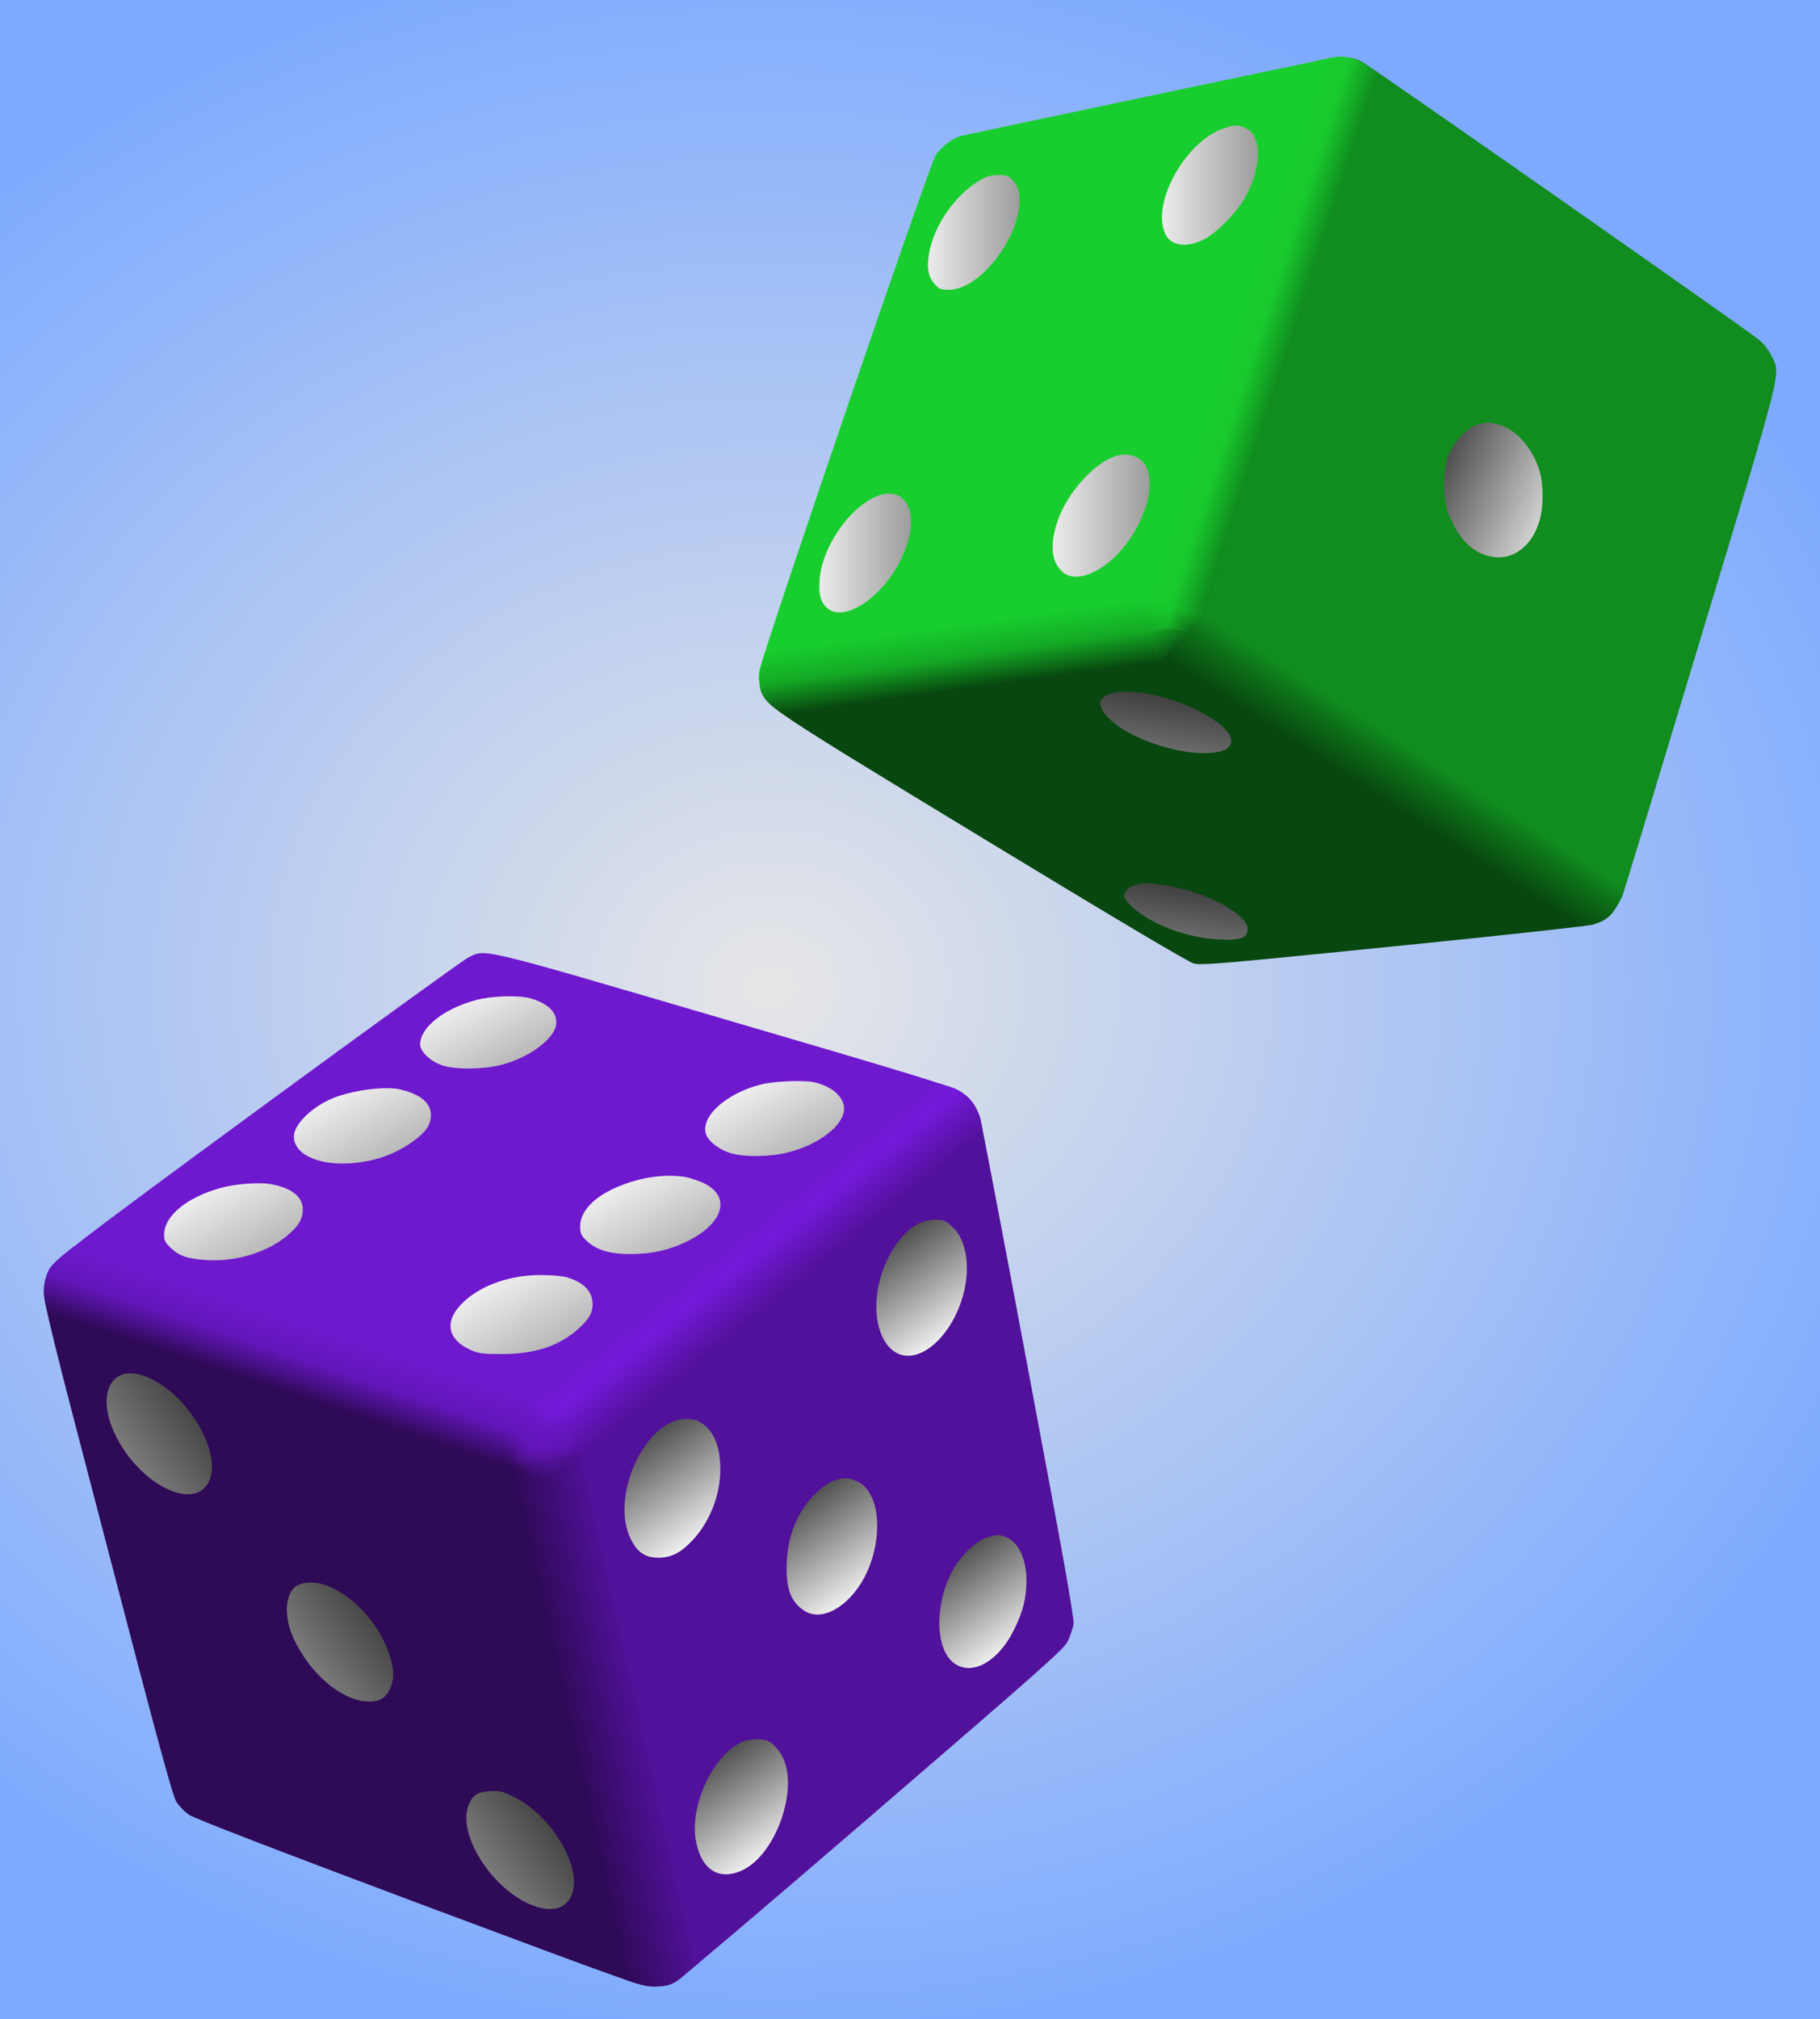 <?xml version="1.0" encoding="UTF-8" standalone="no"?>
<!-- Created with Inkscape (http://www.inkscape.org/) -->
<svg
   xmlns:dc="http://purl.org/dc/elements/1.1/"
   xmlns:cc="http://creativecommons.org/ns#"
   xmlns:rdf="http://www.w3.org/1999/02/22-rdf-syntax-ns#"
   xmlns:svg="http://www.w3.org/2000/svg"
   xmlns="http://www.w3.org/2000/svg"
   xmlns:xlink="http://www.w3.org/1999/xlink"
   xmlns:sodipodi="http://sodipodi.sourceforge.net/DTD/sodipodi-0.dtd"
   xmlns:inkscape="http://www.inkscape.org/namespaces/inkscape"
   version="1.0"
   width="735"
   height="815"
   id="svg5194"
   sodipodi:version="0.32"
   inkscape:version="0.46"
   sodipodi:docname="dice.svg"
   inkscape:output_extension="org.inkscape.output.svg.inkscape">
  <rect width="100%" height="100%" fill="#333333" stroke="none"/>
  <sodipodi:namedview
     inkscape:window-height="852"
     inkscape:window-width="1440"
     inkscape:pageshadow="2"
     inkscape:pageopacity="0.0"
     guidetolerance="10.0"
     gridtolerance="10.0"
     objecttolerance="10.0"
     borderopacity="1.0"
     bordercolor="#666666"
     pagecolor="#ffffff"
     id="base"
     showgrid="false"
     inkscape:zoom="0.61104294"
     inkscape:cx="313.18221"
     inkscape:cy="362.80376"
     inkscape:window-x="0"
     inkscape:window-y="0"
     inkscape:current-layer="svg5194" />
  <defs
     id="defs5196">
    <linearGradient
       id="linearGradient3625">
      <stop
         style="stop-color:#e6e6e6;stop-opacity:1;"
         offset="0"
         id="stop3627" />
      <stop
         style="stop-color:#7daaff;stop-opacity:1;"
         offset="1"
         id="stop3629" />
    </linearGradient>
    <inkscape:perspective
       sodipodi:type="inkscape:persp3d"
       inkscape:vp_x="0 : 407.5 : 1"
       inkscape:vp_y="0 : 1000 : 0"
       inkscape:vp_z="735 : 407.5 : 1"
       inkscape:persp3d-origin="367.5 : 271.66667 : 1"
       id="perspective2851" />
    <linearGradient
       x1="2987.765"
       y1="4557.526"
       x2="3223.877"
       y2="4802.302"
       id="gradb21"
       gradientUnits="userSpaceOnUse"
       gradientTransform="scale(1.222,0.818)">
      <stop
         id="stop4464"
         style="stop-color:#08470f;stop-opacity:1"
         offset="0" />
      <stop
         id="stop4466"
         style="stop-color:#0d7018;stop-opacity:1"
         offset="0.65" />
      <stop
         id="stop4468"
         style="stop-color:#108c1f;stop-opacity:1"
         offset="1" />
    </linearGradient>
    <linearGradient
       x1="2987.765"
       y1="4557.526"
       x2="3223.877"
       y2="4802.302"
       id="linearGradient4925"
       xlink:href="#gradb21"
       gradientUnits="userSpaceOnUse"
       gradientTransform="matrix(8.7774845e-2,0,0,-5.8737552e-2,279.882,642.625)" />
    <linearGradient
       x1="4459.953"
       y1="4260.818"
       x2="4840.277"
       y2="3973.006"
       id="gradb41"
       gradientUnits="userSpaceOnUse"
       gradientTransform="scale(0.657,1.523)">
      <stop
         id="stop4478"
         style="stop-color:#18ce2e;stop-opacity:1"
         offset="0" />
      <stop
         id="stop4480"
         style="stop-color:#19ca2d;stop-opacity:1"
         offset="0.5" />
      <stop
         id="stop4482"
         style="stop-color:#108c1f;stop-opacity:1"
         offset="1" />
    </linearGradient>
    <linearGradient
       x1="4459.953"
       y1="4260.818"
       x2="4840.277"
       y2="3973.006"
       id="linearGradient4922"
       xlink:href="#gradb41"
       gradientUnits="userSpaceOnUse"
       gradientTransform="matrix(4.7151439e-2,0,0,-0.109,279.882,642.625)" />
    <linearGradient
       x1="947.236"
       y1="8029.842"
       x2="681.114"
       y2="8586.28"
       id="gradb24"
       gradientUnits="userSpaceOnUse"
       gradientTransform="scale(1.855,0.539)">
      <stop
         id="stop4471"
         style="stop-color:#08470f;stop-opacity:1"
         offset="0" />
      <stop
         id="stop4473"
         style="stop-color:#14a925;stop-opacity:1"
         offset="0.5" />
      <stop
         id="stop4475"
         style="stop-color:#17ce2e;stop-opacity:1"
         offset="1" />
    </linearGradient>
    <linearGradient
       x1="947.236"
       y1="8029.842"
       x2="681.114"
       y2="8586.28"
       id="linearGradient4919"
       xlink:href="#gradb24"
       gradientUnits="userSpaceOnUse"
       gradientTransform="matrix(0.133,0,0,-3.8701806e-2,279.882,642.625)" />
    <linearGradient
       x1="2138.403"
       y1="5743.884"
       x2="2015.475"
       y2="5888.83"
       id="cgradxx"
       gradientUnits="userSpaceOnUse"
       gradientTransform="scale(1.248,0.801)">
      <stop
         id="stop4515"
         style="stop-color:#0d7018;stop-opacity:1"
         offset="0" />
      <stop
         id="stop4517"
         style="stop-color:#19ca2d;stop-opacity:1"
         offset="1" />
    </linearGradient>
    <linearGradient
       x1="2138.403"
       y1="5743.884"
       x2="2015.475"
       y2="5888.83"
       id="linearGradient4916"
       xlink:href="#cgradxx"
       gradientUnits="userSpaceOnUse"
       gradientTransform="matrix(8.9619394e-2,0,0,-5.7528611e-2,279.882,642.625)" />
    <linearGradient
       x1="2441.1"
       y1="4604"
       x2="2467.28"
       y2="4777.91"
       id="cgrad44"
       gradientUnits="userSpaceOnUse">
      <stop
         id="stop4485"
         style="stop-color:#14a925;stop-opacity:1"
         offset="0" />
      <stop
         id="stop4487"
         style="stop-color:#18ce2e;stop-opacity:1"
         offset="1" />
    </linearGradient>
    <linearGradient
       x1="2441.1"
       y1="4604"
       x2="2467.28"
       y2="4777.91"
       id="linearGradient4913"
       xlink:href="#cgrad44"
       gradientUnits="userSpaceOnUse"
       gradientTransform="matrix(7.1803059e-2,0,0,-7.1803059e-2,279.882,642.625)" />
    <linearGradient
       x1="2348.802"
       y1="5227.304"
       x2="2254.942"
       y2="5385.384"
       id="cgrad11"
       gradientUnits="userSpaceOnUse"
       gradientTransform="scale(1.136,0.881)">
      <stop
         id="stop4490"
         style="stop-color:#0d7018;stop-opacity:1"
         offset="0" />
      <stop
         id="stop4492"
         style="stop-color:#19ca2d;stop-opacity:1"
         offset="1" />
    </linearGradient>
    <linearGradient
       x1="2348.802"
       y1="5227.304"
       x2="2254.942"
       y2="5385.384"
       id="linearGradient4910"
       xlink:href="#cgrad11"
       gradientUnits="userSpaceOnUse"
       gradientTransform="matrix(8.1541701e-2,0,0,-6.3227519e-2,279.882,642.625)" />
    <linearGradient
       x1="2260.958"
       y1="4880.701"
       x2="2149.999"
       y2="5045.084"
       id="cgrad22"
       gradientUnits="userSpaceOnUse"
       gradientTransform="scale(1.105,0.905)">
      <stop
         id="stop4495"
         style="stop-color:#08470f;stop-opacity:1"
         offset="0" />
      <stop
         id="stop4497"
         style="stop-color:#14a925;stop-opacity:1"
         offset="1" />
    </linearGradient>
    <linearGradient
       x1="2260.958"
       y1="4880.701"
       x2="2149.999"
       y2="5045.084"
       id="linearGradient4907"
       xlink:href="#cgrad22"
       gradientUnits="userSpaceOnUse"
       gradientTransform="matrix(7.9323051e-2,0,0,-6.4995978e-2,279.882,642.625)" />
    <linearGradient
       x1="2559.254"
       y1="4391.266"
       x2="2608.698"
       y2="4554.708"
       id="cgrad4c"
       gradientUnits="userSpaceOnUse"
       gradientTransform="scale(0.954,1.048)">
      <stop
         id="stop4500"
         style="stop-color:#14a925;stop-opacity:1"
         offset="0" />
      <stop
         id="stop4502"
         style="stop-color:#19ca2d;stop-opacity:1"
         offset="1" />
    </linearGradient>
    <linearGradient
       x1="2559.254"
       y1="4391.266"
       x2="2608.698"
       y2="4554.708"
       id="linearGradient4904"
       xlink:href="#cgrad4c"
       gradientUnits="userSpaceOnUse"
       gradientTransform="matrix(6.8485298e-2,0,0,-7.5281551e-2,279.819,642.625)" />
    <linearGradient
       x1="2908.64"
       y1="4222.182"
       x2="2777.631"
       y2="4319.274"
       id="cgrad1c"
       gradientUnits="userSpaceOnUse"
       gradientTransform="scale(0.917,1.09)">
      <stop
         id="stop4505"
         style="stop-color:#0d7018;stop-opacity:1"
         offset="0" />
      <stop
         id="stop4507"
         style="stop-color:#19ca2d;stop-opacity:1"
         offset="1" />
    </linearGradient>
    <linearGradient
       x1="2908.64"
       y1="4222.182"
       x2="2777.631"
       y2="4319.274"
       id="linearGradient4901"
       xlink:href="#cgrad1c"
       gradientUnits="userSpaceOnUse"
       gradientTransform="matrix(6.5862598e-2,0,0,-7.8279314e-2,279.882,642.625)" />
    <linearGradient
       x1="1047.628"
       y1="11722.49"
       x2="973.646"
       y2="11774.188"
       id="cgrad2c"
       gradientUnits="userSpaceOnUse"
       gradientTransform="scale(2.547,0.393)">
      <stop
         id="stop4510"
         style="stop-color:#0d7018;stop-opacity:1"
         offset="0" />
      <stop
         id="stop4512"
         style="stop-color:#15b528;stop-opacity:1"
         offset="1" />
    </linearGradient>
    <linearGradient
       x1="1047.628"
       y1="11722.49"
       x2="973.646"
       y2="11774.188"
       id="linearGradient4898"
       xlink:href="#cgrad2c"
       gradientUnits="userSpaceOnUse"
       gradientTransform="matrix(0.183,0,0,-2.8194476e-2,279.882,642.625)" />
    <linearGradient
       x1="4492.496"
       y1="5053.949"
       x2="5626.068"
       y2="4328.463"
       id="linearGradient4895"
       xlink:href="#BWgrad"
       gradientUnits="userSpaceOnUse"
       gradientTransform="matrix(6.1436363e-2,0,0,-8.3919021e-2,279.882,642.625)" />
    <linearGradient
       x1="2433.226"
       y1="4431.765"
       x2="526.008"
       y2="4431.765"
       id="linearGradient4807"
       xlink:href="#BWgrad"
       gradientUnits="userSpaceOnUse"
       gradientTransform="scale(0.878,1.138)" />
    <linearGradient
       x1="3970.997"
       y1="4685.213"
       x2="1981.5"
       y2="4685.213"
       id="linearGradient4805"
       xlink:href="#BWgrad"
       gradientUnits="userSpaceOnUse"
       gradientTransform="scale(0.892,1.122)" />
    <linearGradient
       x1="3074.131"
       y1="6121.806"
       x2="1200.04"
       y2="6121.806"
       id="linearGradient4803"
       xlink:href="#BWgrad"
       gradientUnits="userSpaceOnUse"
       gradientTransform="scale(0.894,1.119)" />
    <linearGradient
       x1="4611.461"
       y1="6381.656"
       x2="2656.458"
       y2="6381.656"
       id="linearGradient4801"
       xlink:href="#BWgrad"
       gradientUnits="userSpaceOnUse"
       gradientTransform="scale(0.897,1.115)" />
    <linearGradient
       x1="8418.413"
       y1="5771.567"
       x2="-27.168"
       y2="5771.567"
       id="gradb4"
       xlink:href="#BWgrad"
       gradientUnits="userSpaceOnUse"
       gradientTransform="scale(0.949,1.053)" />
    <linearGradient
       x1="2026.675"
       y1="5188.119"
       x2="1323.374"
       y2="3078.216"
       id="linearGradient4811"
       xlink:href="#BWgrad"
       gradientUnits="userSpaceOnUse"
       gradientTransform="scale(1.48,0.676)" />
    <linearGradient
       x1="1993.793"
       y1="6726.624"
       x2="1236.344"
       y2="4454.279"
       id="linearGradient4809"
       xlink:href="#BWgrad"
       gradientUnits="userSpaceOnUse"
       gradientTransform="scale(1.458,0.686)" />
    <linearGradient
       x1="3891.964"
       y1="4363.714"
       x2="2279.165"
       y2="-474.681"
       id="gradb2"
       xlink:href="#BWgrad"
       gradientUnits="userSpaceOnUse"
       gradientTransform="scale(0.771,1.297)" />
    <linearGradient
       x1="7514.217"
       y1="4531.889"
       x2="7800.431"
       y2="4825.317"
       id="gradb56"
       gradientUnits="userSpaceOnUse"
       gradientTransform="scale(1.104,0.906)">
      <stop
         id="stop4523"
         style="stop-color:#52119a;stop-opacity:1"
         offset="0" />
      <stop
         id="stop4525"
         style="stop-color:#7419db;stop-opacity:1"
         offset="0.7" />
      <stop
         id="stop4527"
         style="stop-color:#6e19ce;stop-opacity:1"
         offset="1" />
    </linearGradient>
    <linearGradient
       x1="7514.217"
       y1="4531.889"
       x2="7800.431"
       y2="4825.317"
       id="linearGradient4881"
       xlink:href="#gradb56"
       gradientUnits="userSpaceOnUse"
       gradientTransform="matrix(7.9255362e-2,0,0,-6.5051489e-2,-457.261,891.196)" />
    <linearGradient
       x1="15673.152"
       y1="887.283"
       x2="15151.236"
       y2="1213.031"
       id="gradb35"
       gradientUnits="userSpaceOnUse"
       gradientTransform="scale(0.6,1.666)">
      <stop
         id="stop4537"
         style="stop-color:#2e0a57;stop-opacity:1"
         offset="0" />
      <stop
         id="stop4539"
         style="stop-color:#52119a;stop-opacity:1"
         offset="1" />
    </linearGradient>
    <linearGradient
       x1="15673.152"
       y1="887.283"
       x2="15151.236"
       y2="1213.031"
       id="linearGradient4878"
       xlink:href="#gradb35"
       gradientUnits="userSpaceOnUse"
       gradientTransform="matrix(4.3088743e-2,0,0,-0.12,-457.261,891.196)" />
    <linearGradient
       x1="7624.342"
       y1="5419.643"
       x2="7317.439"
       y2="5838.147"
       id="gradb36"
       gradientUnits="userSpaceOnUse"
       gradientTransform="scale(1.481,0.675)">
      <stop
         id="stop4530"
         style="stop-color:#2e0a57;stop-opacity:1"
         offset="0" />
      <stop
         id="stop4532"
         style="stop-color:#6316ba;stop-opacity:1"
         offset="0.5" />
      <stop
         id="stop4534"
         style="stop-color:#6e19ce;stop-opacity:1"
         offset="1" />
    </linearGradient>
    <linearGradient
       x1="7624.342"
       y1="5419.643"
       x2="7317.439"
       y2="5838.147"
       id="linearGradient4875"
       xlink:href="#gradb36"
       gradientUnits="userSpaceOnUse"
       gradientTransform="matrix(0.106,0,0,-4.8485892e-2,-457.261,891.196)" />
    <linearGradient
       x1="6199.02"
       y1="4974.337"
       x2="6168.909"
       y2="5235.301"
       id="cgrad53"
       gradientUnits="userSpaceOnUse"
       gradientTransform="scale(1.578,0.634)">
      <stop
         id="stop4542"
         style="stop-color:#2e0a57;stop-opacity:1"
         offset="0" />
      <stop
         id="stop4544"
         style="stop-color:#6516bd;stop-opacity:1"
         offset="1" />
    </linearGradient>
    <linearGradient
       x1="6199.02"
       y1="4974.337"
       x2="6168.909"
       y2="5235.301"
       id="linearGradient4872"
       xlink:href="#cgrad53"
       gradientUnits="userSpaceOnUse"
       gradientTransform="matrix(0.113,0,0,-4.5498166e-2,-457.261,891.196)" />
    <linearGradient
       x1="9062.84"
       y1="3358.996"
       x2="9163.123"
       y2="3604.369"
       id="cgrad56"
       gradientUnits="userSpaceOnUse"
       gradientTransform="scale(1.036,0.965)">
      <stop
         id="stop4547"
         style="stop-color:#52119a;stop-opacity:1"
         offset="0" />
      <stop
         id="stop4549"
         style="stop-color:#7419db;stop-opacity:1"
         offset="1" />
    </linearGradient>
    <linearGradient
       x1="9062.84"
       y1="3358.996"
       x2="9163.123"
       y2="3604.369"
       id="linearGradient4869"
       xlink:href="#cgrad56"
       gradientUnits="userSpaceOnUse"
       gradientTransform="matrix(7.4371318e-2,0,0,-6.9323491e-2,-457.261,891.196)" />
    <linearGradient
       x1="9448.003"
       y1="3440.076"
       x2="9379.87"
       y2="3582.02"
       id="cgrad6c"
       gradientUnits="userSpaceOnUse"
       gradientTransform="scale(1.029,0.972)">
      <stop
         id="stop4552"
         style="stop-color:#6316ba;stop-opacity:1"
         offset="0" />
      <stop
         id="stop4554"
         style="stop-color:#7419db;stop-opacity:1"
         offset="1" />
    </linearGradient>
    <linearGradient
       x1="9448.003"
       y1="3440.076"
       x2="9379.87"
       y2="3582.02"
       id="linearGradient4866"
       xlink:href="#cgrad6c"
       gradientUnits="userSpaceOnUse"
       gradientTransform="matrix(7.3854989e-2,0,0,-6.980814e-2,-457.261,891.196)" />
    <linearGradient
       x1="10244.585"
       y1="3009.982"
       x2="10179.157"
       y2="3201.658"
       id="cgrad63"
       gradientUnits="userSpaceOnUse"
       gradientTransform="scale(0.955,1.047)">
      <stop
         id="stop4557"
         style="stop-color:#2e0a57;stop-opacity:1"
         offset="0" />
      <stop
         id="stop4559"
         style="stop-color:#6516bd;stop-opacity:1"
         offset="1" />
    </linearGradient>
    <linearGradient
       x1="10244.585"
       y1="3009.982"
       x2="10179.157"
       y2="3201.658"
       id="linearGradient4863"
       xlink:href="#cgrad63"
       gradientUnits="userSpaceOnUse"
       gradientTransform="matrix(6.8567864e-2,0,0,-7.51909e-2,-457.261,891.196)" />
    <linearGradient
       x1="11144.256"
       y1="2916.03"
       x2="10965.109"
       y2="2962.91"
       id="cgrad66"
       gradientUnits="userSpaceOnUse"
       gradientTransform="scale(0.872,1.147)">
      <stop
         id="stop4562"
         style="stop-color:#6316ba;stop-opacity:1"
         offset="0" />
      <stop
         id="stop4564"
         style="stop-color:#7419db;stop-opacity:1"
         offset="1" />
    </linearGradient>
    <linearGradient
       x1="11144.256"
       y1="2916.03"
       x2="10965.109"
       y2="2962.91"
       id="linearGradient4860"
       xlink:href="#cgrad66"
       gradientUnits="userSpaceOnUse"
       gradientTransform="matrix(6.261361e-2,0,0,-8.2341192e-2,-457.261,891.196)" />
    <radialGradient
       cx="9607"
       cy="3310"
       r="201"
       fx="9607"
       fy="3310"
       id="rcgrad"
       gradientUnits="userSpaceOnUse">
      <stop
         id="stop4567"
         style="stop-color:#6516bd;stop-opacity:1"
         offset="0" />
      <stop
         id="stop4569"
         style="stop-color:#6516bd;stop-opacity:0"
         offset="1" />
    </radialGradient>
    <linearGradient
       x1="5815.44"
       y1="3972.821"
       x2="7542.87"
       y2="5700.251"
       id="linearGradient4823"
       xlink:href="#BWgrad"
       gradientUnits="userSpaceOnUse"
       gradientTransform="scale(1.342,0.745)" />
    <linearGradient
       x1="7057.29"
       y1="4706.773"
       x2="8743.348"
       y2="6392.83"
       id="linearGradient4821"
       xlink:href="#BWgrad"
       gradientUnits="userSpaceOnUse"
       gradientTransform="scale(1.342,0.745)" />
    <linearGradient
       x1="5304.061"
       y1="4727.704"
       x2="7012.841"
       y2="6436.484"
       id="linearGradient4819"
       xlink:href="#BWgrad"
       gradientUnits="userSpaceOnUse"
       gradientTransform="scale(1.339,0.747)" />
    <linearGradient
       x1="6497.715"
       y1="5491.333"
       x2="8154.829"
       y2="7148.446"
       id="linearGradient4817"
       xlink:href="#BWgrad"
       gradientUnits="userSpaceOnUse"
       gradientTransform="scale(1.349,0.741)" />
    <linearGradient
       x1="4717.006"
       y1="5604.282"
       x2="6381.388"
       y2="7268.664"
       id="linearGradient4815"
       xlink:href="#BWgrad"
       gradientUnits="userSpaceOnUse"
       gradientTransform="scale(1.361,0.735)" />
    <linearGradient
       x1="5876.261"
       y1="6368.51"
       x2="7493.975"
       y2="7986.224"
       id="linearGradient4813"
       xlink:href="#BWgrad"
       gradientUnits="userSpaceOnUse"
       gradientTransform="scale(1.373,0.728)" />
    <linearGradient
       x1="463.326"
       y1="-22.414"
       x2="8506.214"
       y2="8020.474"
       id="gradb6"
       xlink:href="#BWgrad"
       gradientUnits="userSpaceOnUse"
       gradientTransform="scale(1.379,0.725)" />
    <linearGradient
       x1="9487.739"
       y1="1415.081"
       x2="11136.449"
       y2="20.019"
       id="linearGradient4829"
       xlink:href="#BWgrad"
       gradientUnits="userSpaceOnUse"
       gradientTransform="scale(0.955,1.047)" />
    <linearGradient
       x1="10663.902"
       y1="2509.473"
       x2="12309.283"
       y2="1117.227"
       id="linearGradient4827"
       xlink:href="#BWgrad"
       gradientUnits="userSpaceOnUse"
       gradientTransform="scale(0.945,1.058)" />
    <linearGradient
       x1="11897.313"
       y1="3577.499"
       x2="13547.747"
       y2="2180.977"
       id="linearGradient4825"
       xlink:href="#BWgrad"
       gradientUnits="userSpaceOnUse"
       gradientTransform="scale(0.933,1.071)" />
    <linearGradient
       x1="8399.531"
       y1="4016.358"
       x2="15715.188"
       y2="-2173.813"
       id="gradb3"
       xlink:href="#BWgrad"
       gradientUnits="userSpaceOnUse"
       gradientTransform="scale(0.934,1.07)" />
    <linearGradient
       x1="9276.974"
       y1="3971.254"
       x2="8902.515"
       y2="3159.925"
       id="linearGradient4839"
       xlink:href="#BWgrad"
       gradientUnits="userSpaceOnUse"
       gradientTransform="scale(0.816,1.225)" />
    <linearGradient
       x1="10800.865"
       y1="3119.135"
       x2="10411.804"
       y2="2276.169"
       id="linearGradient4837"
       xlink:href="#BWgrad"
       gradientUnits="userSpaceOnUse"
       gradientTransform="scale(0.831,1.203)" />
    <linearGradient
       x1="10339.268"
       y1="1613.516"
       x2="9961.092"
       y2="794.136"
       id="linearGradient4835"
       xlink:href="#BWgrad"
       gradientUnits="userSpaceOnUse"
       gradientTransform="scale(0.831,1.204)" />
    <linearGradient
       x1="8925.148"
       y1="2498.344"
       x2="8561.967"
       y2="1711.452"
       id="linearGradient4833"
       xlink:href="#BWgrad"
       gradientUnits="userSpaceOnUse"
       gradientTransform="scale(0.809,1.236)" />
    <linearGradient
       x1="9897.733"
       y1="2783.697"
       x2="9523.161"
       y2="1972.123"
       id="linearGradient4831"
       xlink:href="#BWgrad"
       gradientUnits="userSpaceOnUse"
       gradientTransform="scale(0.816,1.226)" />
    <linearGradient
       id="BWgrad">
      <stop
         id="stop4456"
         style="stop-color:#000000;stop-opacity:1"
         offset="0" />
      <stop
         id="stop4458"
         style="stop-color:#ffffff;stop-opacity:1"
         offset="1" />
    </linearGradient>
    <linearGradient
       x1="10796.563"
       y1="4727.919"
       x2="9065.99"
       y2="978.346"
       id="gradb5"
       xlink:href="#BWgrad"
       gradientUnits="userSpaceOnUse"
       gradientTransform="scale(0.784,1.276)" />
    <linearGradient
       x1="2987.765"
       y1="4557.526"
       x2="3223.877"
       y2="4802.302"
       id="linearGradient5419"
       xlink:href="#gradb21"
       gradientUnits="userSpaceOnUse"
       gradientTransform="matrix(8.7774845e-2,0,0,-5.8737552e-2,279.882,642.625)" />
    <linearGradient
       x1="4459.953"
       y1="4260.818"
       x2="4840.277"
       y2="3973.006"
       id="linearGradient5421"
       xlink:href="#gradb41"
       gradientUnits="userSpaceOnUse"
       gradientTransform="matrix(4.7151439e-2,0,0,-0.109,279.882,642.625)" />
    <linearGradient
       x1="947.236"
       y1="8029.842"
       x2="681.114"
       y2="8586.28"
       id="linearGradient5423"
       xlink:href="#gradb24"
       gradientUnits="userSpaceOnUse"
       gradientTransform="matrix(0.133,0,0,-3.8701806e-2,279.882,642.625)" />
    <linearGradient
       x1="2138.403"
       y1="5743.884"
       x2="2015.475"
       y2="5888.83"
       id="linearGradient5425"
       xlink:href="#cgradxx"
       gradientUnits="userSpaceOnUse"
       gradientTransform="matrix(8.9619394e-2,0,0,-5.7528611e-2,279.882,642.625)" />
    <linearGradient
       x1="2441.1"
       y1="4604"
       x2="2467.28"
       y2="4777.91"
       id="linearGradient5427"
       xlink:href="#cgrad44"
       gradientUnits="userSpaceOnUse"
       gradientTransform="matrix(7.1803059e-2,0,0,-7.1803059e-2,279.882,642.625)" />
    <linearGradient
       x1="2348.802"
       y1="5227.304"
       x2="2254.942"
       y2="5385.384"
       id="linearGradient5429"
       xlink:href="#cgrad11"
       gradientUnits="userSpaceOnUse"
       gradientTransform="matrix(8.1541701e-2,0,0,-6.3227519e-2,279.882,642.625)" />
    <linearGradient
       x1="2260.958"
       y1="4880.701"
       x2="2149.999"
       y2="5045.084"
       id="linearGradient5431"
       xlink:href="#cgrad22"
       gradientUnits="userSpaceOnUse"
       gradientTransform="matrix(7.9323051e-2,0,0,-6.4995978e-2,279.882,642.625)" />
    <linearGradient
       x1="2559.254"
       y1="4391.266"
       x2="2608.698"
       y2="4554.708"
       id="linearGradient5433"
       xlink:href="#cgrad4c"
       gradientUnits="userSpaceOnUse"
       gradientTransform="matrix(6.8485298e-2,0,0,-7.5281551e-2,279.819,642.625)" />
    <linearGradient
       x1="2908.64"
       y1="4222.182"
       x2="2777.631"
       y2="4319.274"
       id="linearGradient5435"
       xlink:href="#cgrad1c"
       gradientUnits="userSpaceOnUse"
       gradientTransform="matrix(6.5862598e-2,0,0,-7.8279314e-2,279.882,642.625)" />
    <linearGradient
       x1="1047.628"
       y1="11722.49"
       x2="973.646"
       y2="11774.188"
       id="linearGradient5437"
       xlink:href="#cgrad2c"
       gradientUnits="userSpaceOnUse"
       gradientTransform="matrix(0.183,0,0,-2.8194476e-2,279.882,642.625)" />
    <linearGradient
       x1="4492.496"
       y1="5053.949"
       x2="5626.068"
       y2="4328.463"
       id="linearGradient5439"
       xlink:href="#BWgrad"
       gradientUnits="userSpaceOnUse"
       gradientTransform="matrix(6.1436363e-2,0,0,-8.3919021e-2,279.882,642.625)" />
    <linearGradient
       x1="4611.461"
       y1="6381.656"
       x2="2656.458"
       y2="6381.656"
       id="linearGradient5441"
       xlink:href="#BWgrad"
       gradientUnits="userSpaceOnUse"
       gradientTransform="scale(0.897,1.115)" />
    <linearGradient
       x1="3074.131"
       y1="6121.806"
       x2="1200.04"
       y2="6121.806"
       id="linearGradient5443"
       xlink:href="#BWgrad"
       gradientUnits="userSpaceOnUse"
       gradientTransform="scale(0.894,1.119)" />
    <linearGradient
       x1="3970.997"
       y1="4685.213"
       x2="1981.5"
       y2="4685.213"
       id="linearGradient5445"
       xlink:href="#BWgrad"
       gradientUnits="userSpaceOnUse"
       gradientTransform="scale(0.892,1.122)" />
    <linearGradient
       x1="2433.226"
       y1="4431.765"
       x2="526.008"
       y2="4431.765"
       id="linearGradient5447"
       xlink:href="#BWgrad"
       gradientUnits="userSpaceOnUse"
       gradientTransform="scale(0.878,1.138)" />
    <linearGradient
       x1="8418.413"
       y1="5771.567"
       x2="-27.168"
       y2="5771.567"
       id="linearGradient5449"
       xlink:href="#BWgrad"
       gradientUnits="userSpaceOnUse"
       gradientTransform="scale(0.949,1.053)" />
    <linearGradient
       x1="1993.793"
       y1="6726.624"
       x2="1236.344"
       y2="4454.279"
       id="linearGradient5451"
       xlink:href="#BWgrad"
       gradientUnits="userSpaceOnUse"
       gradientTransform="scale(1.458,0.686)" />
    <linearGradient
       x1="2026.675"
       y1="5188.119"
       x2="1323.374"
       y2="3078.216"
       id="linearGradient5453"
       xlink:href="#BWgrad"
       gradientUnits="userSpaceOnUse"
       gradientTransform="scale(1.48,0.676)" />
    <linearGradient
       x1="3891.964"
       y1="4363.714"
       x2="2279.165"
       y2="-474.681"
       id="linearGradient5455"
       xlink:href="#BWgrad"
       gradientUnits="userSpaceOnUse"
       gradientTransform="scale(0.771,1.297)" />
    <linearGradient
       x1="7514.217"
       y1="4531.889"
       x2="7800.431"
       y2="4825.317"
       id="linearGradient5457"
       xlink:href="#gradb56"
       gradientUnits="userSpaceOnUse"
       gradientTransform="matrix(7.9255362e-2,0,0,-6.5051489e-2,-457.261,891.196)" />
    <linearGradient
       x1="15673.152"
       y1="887.283"
       x2="15151.236"
       y2="1213.031"
       id="linearGradient5459"
       xlink:href="#gradb35"
       gradientUnits="userSpaceOnUse"
       gradientTransform="matrix(4.3088743e-2,0,0,-0.12,-457.261,891.196)" />
    <linearGradient
       x1="7624.342"
       y1="5419.643"
       x2="7317.439"
       y2="5838.147"
       id="linearGradient5461"
       xlink:href="#gradb36"
       gradientUnits="userSpaceOnUse"
       gradientTransform="matrix(0.106,0,0,-4.8485892e-2,-457.261,891.196)" />
    <linearGradient
       x1="6199.02"
       y1="4974.337"
       x2="6168.909"
       y2="5235.301"
       id="linearGradient5463"
       xlink:href="#cgrad53"
       gradientUnits="userSpaceOnUse"
       gradientTransform="matrix(0.113,0,0,-4.5498166e-2,-457.261,891.196)" />
    <linearGradient
       x1="9062.84"
       y1="3358.996"
       x2="9163.123"
       y2="3604.369"
       id="linearGradient5465"
       xlink:href="#cgrad56"
       gradientUnits="userSpaceOnUse"
       gradientTransform="matrix(7.4371318e-2,0,0,-6.9323491e-2,-457.261,891.196)" />
    <linearGradient
       x1="9448.003"
       y1="3440.076"
       x2="9379.87"
       y2="3582.02"
       id="linearGradient5467"
       xlink:href="#cgrad6c"
       gradientUnits="userSpaceOnUse"
       gradientTransform="matrix(7.3854989e-2,0,0,-6.980814e-2,-457.261,891.196)" />
    <linearGradient
       x1="10244.585"
       y1="3009.982"
       x2="10179.157"
       y2="3201.658"
       id="linearGradient5469"
       xlink:href="#cgrad63"
       gradientUnits="userSpaceOnUse"
       gradientTransform="matrix(6.8567864e-2,0,0,-7.51909e-2,-457.261,891.196)" />
    <linearGradient
       x1="11144.256"
       y1="2916.03"
       x2="10965.109"
       y2="2962.91"
       id="linearGradient5471"
       xlink:href="#cgrad66"
       gradientUnits="userSpaceOnUse"
       gradientTransform="matrix(6.261361e-2,0,0,-8.2341192e-2,-457.261,891.196)" />
    <radialGradient
       cx="9607"
       cy="3310"
       r="201"
       fx="9607"
       fy="3310"
       id="radialGradient5473"
       xlink:href="#rcgrad"
       gradientUnits="userSpaceOnUse" />
    <linearGradient
       x1="5876.261"
       y1="6368.51"
       x2="7493.975"
       y2="7986.224"
       id="linearGradient5475"
       xlink:href="#BWgrad"
       gradientUnits="userSpaceOnUse"
       gradientTransform="scale(1.373,0.728)" />
    <linearGradient
       x1="4717.006"
       y1="5604.282"
       x2="6381.388"
       y2="7268.664"
       id="linearGradient5477"
       xlink:href="#BWgrad"
       gradientUnits="userSpaceOnUse"
       gradientTransform="scale(1.361,0.735)" />
    <linearGradient
       x1="6497.715"
       y1="5491.333"
       x2="8154.829"
       y2="7148.446"
       id="linearGradient5479"
       xlink:href="#BWgrad"
       gradientUnits="userSpaceOnUse"
       gradientTransform="scale(1.349,0.741)" />
    <linearGradient
       x1="5304.061"
       y1="4727.704"
       x2="7012.841"
       y2="6436.484"
       id="linearGradient5481"
       xlink:href="#BWgrad"
       gradientUnits="userSpaceOnUse"
       gradientTransform="scale(1.339,0.747)" />
    <linearGradient
       x1="7057.29"
       y1="4706.773"
       x2="8743.348"
       y2="6392.83"
       id="linearGradient5483"
       xlink:href="#BWgrad"
       gradientUnits="userSpaceOnUse"
       gradientTransform="scale(1.342,0.745)" />
    <linearGradient
       x1="5815.44"
       y1="3972.821"
       x2="7542.87"
       y2="5700.251"
       id="linearGradient5485"
       xlink:href="#BWgrad"
       gradientUnits="userSpaceOnUse"
       gradientTransform="scale(1.342,0.745)" />
    <linearGradient
       x1="463.326"
       y1="-22.414"
       x2="8506.214"
       y2="8020.474"
       id="linearGradient5487"
       xlink:href="#BWgrad"
       gradientUnits="userSpaceOnUse"
       gradientTransform="scale(1.379,0.725)" />
    <linearGradient
       x1="11897.313"
       y1="3577.499"
       x2="13547.747"
       y2="2180.977"
       id="linearGradient5489"
       xlink:href="#BWgrad"
       gradientUnits="userSpaceOnUse"
       gradientTransform="scale(0.933,1.071)" />
    <linearGradient
       x1="10663.902"
       y1="2509.473"
       x2="12309.283"
       y2="1117.227"
       id="linearGradient5491"
       xlink:href="#BWgrad"
       gradientUnits="userSpaceOnUse"
       gradientTransform="scale(0.945,1.058)" />
    <linearGradient
       x1="9487.739"
       y1="1415.081"
       x2="11136.449"
       y2="20.019"
       id="linearGradient5493"
       xlink:href="#BWgrad"
       gradientUnits="userSpaceOnUse"
       gradientTransform="scale(0.955,1.047)" />
    <linearGradient
       x1="8399.531"
       y1="4016.358"
       x2="15715.188"
       y2="-2173.813"
       id="linearGradient5495"
       xlink:href="#BWgrad"
       gradientUnits="userSpaceOnUse"
       gradientTransform="scale(0.934,1.07)" />
    <linearGradient
       x1="9897.733"
       y1="2783.697"
       x2="9523.161"
       y2="1972.123"
       id="linearGradient5497"
       xlink:href="#BWgrad"
       gradientUnits="userSpaceOnUse"
       gradientTransform="scale(0.816,1.226)" />
    <linearGradient
       x1="8925.148"
       y1="2498.344"
       x2="8561.967"
       y2="1711.452"
       id="linearGradient5499"
       xlink:href="#BWgrad"
       gradientUnits="userSpaceOnUse"
       gradientTransform="scale(0.809,1.236)" />
    <linearGradient
       x1="10339.268"
       y1="1613.516"
       x2="9961.092"
       y2="794.136"
       id="linearGradient5501"
       xlink:href="#BWgrad"
       gradientUnits="userSpaceOnUse"
       gradientTransform="scale(0.831,1.204)" />
    <linearGradient
       x1="10800.865"
       y1="3119.135"
       x2="10411.804"
       y2="2276.169"
       id="linearGradient5503"
       xlink:href="#BWgrad"
       gradientUnits="userSpaceOnUse"
       gradientTransform="scale(0.831,1.203)" />
    <linearGradient
       x1="9276.974"
       y1="3971.254"
       x2="8902.515"
       y2="3159.925"
       id="linearGradient5505"
       xlink:href="#BWgrad"
       gradientUnits="userSpaceOnUse"
       gradientTransform="scale(0.816,1.225)" />
    <linearGradient
       x1="10796.563"
       y1="4727.919"
       x2="9065.99"
       y2="978.346"
       id="linearGradient5507"
       xlink:href="#BWgrad"
       gradientUnits="userSpaceOnUse"
       gradientTransform="scale(0.784,1.276)" />
    <radialGradient
       inkscape:collect="always"
       xlink:href="#linearGradient3625"
       id="radialGradient3631"
       cx="310.944"
       cy="398.499"
       fx="310.944"
       fy="398.499"
       r="487.691"
       gradientTransform="matrix(1,0,0,0.881,4.5163103e-6,47.472)"
       gradientUnits="userSpaceOnUse" />
  </defs>
  <rect
     style="opacity:1;fill:url(#radialGradient3631);fill-opacity:1;fill-rule:nonzero;stroke:none;stroke-width:10;stroke-linecap:butt;stroke-linejoin:round;stroke-miterlimit:4;stroke-dasharray:none;stroke-dashoffset:0;stroke-opacity:1"
     id="rect2853"
     width="896"
     height="896"
     x="-80.491"
     y="-35.638"
     inkscape:export-filename="/Users/flomar/dice.png"
     inkscape:export-xdpi="25.709999"
     inkscape:export-ydpi="25.709999" />
  <g
     id="layer1"
     inkscape:export-filename="/Users/flomar/dice.png"
     inkscape:export-xdpi="25.709999"
     inkscape:export-ydpi="25.709999">
    <g
       transform="translate(8.571,-57.143)"
       id="g5395">
      <path
         d="M 534.567,80.909 C 534.352,81.268 531.552,90.028 528.32,100.512 C 519.489,129.233 516.186,139.716 513.96,146.825 C 512.883,150.343 510.801,157.164 509.293,161.903 C 507.857,166.642 504.266,178.131 501.394,187.393 C 498.522,196.656 491.198,220.064 485.239,239.451 C 479.207,258.766 472.099,281.743 469.37,290.503 C 466.642,299.263 464.416,306.73 464.416,307.089 C 464.416,307.807 475.832,315.562 580.88,385.857 L 641.769,426.498 L 643.78,423.697 C 644.929,422.118 646.221,419.892 646.652,418.815 C 647.083,417.738 661.228,371.066 678.102,315.203 C 712.136,202.544 710.628,208.575 706.823,200.749 C 705.674,198.379 703.664,195.794 701.868,194.358 C 695.047,188.901 543.902,83.135 541.101,81.843 C 537.87,80.407 535.07,79.976 534.567,80.909 z"
         id="path4573"
         style="fill:#118c1f;fill-opacity:1" />
      <path
         d="M 530.475,80.191 C 525.664,81.125 381.842,111.426 379.616,112 C 376.17,112.934 371.503,116.452 369.349,119.683 C 366.692,123.704 298.479,323.173 298.048,328.271 C 297.689,332.148 297.761,332.436 299.125,332.436 C 299.915,332.436 310.398,330.999 322.389,329.204 C 334.38,327.409 370.928,322.096 403.67,317.429 C 436.341,312.69 463.267,308.669 463.482,308.453 C 463.913,308.094 469.227,291.077 485.239,239.451 C 491.198,220.064 498.522,196.656 501.394,187.393 C 504.266,178.131 507.857,166.642 509.293,161.903 C 510.801,157.164 512.883,150.343 513.96,146.825 C 522.576,119.252 534.208,81.484 534.352,80.838 C 534.424,79.976 532.916,79.761 530.475,80.191 z"
         id="path4575"
         style="fill:#18ce2e;fill-opacity:1" />
      <path
         d="M 463.554,308.382 C 463.339,308.669 439.716,312.187 411.21,316.352 C 334.739,327.338 298.982,332.579 298.623,332.866 C 298.479,333.01 298.694,334.446 299.197,336.026 C 301.136,342.488 301.782,342.919 388.448,395.55 C 440.146,426.928 471.381,445.525 473.463,446.028 C 476.479,446.89 485.239,446.1 554.385,439.135 C 598.113,434.755 633.225,430.878 634.876,430.303 C 638.682,429.011 641.626,426.785 640.692,425.923 C 640.333,425.564 610.104,405.316 573.556,380.903 C 537.009,356.49 497.804,330.21 486.459,322.599 C 464.99,308.166 464.272,307.663 463.554,308.382 z"
         id="path4577"
         style="fill:#08470f;fill-opacity:1" />
      <path
         d="M 457.523,324.25 L 628.845,431.165 C 639.543,429.944 643.062,428.221 647.657,415.583 L 476.622,303.93 L 457.523,324.25 z"
         id="path4579"
         style="fill:url(#linearGradient5419)" />
      <path
         d="M 450.917,299.406 L 477.987,304.863 L 547.851,86.366 C 536.434,78.971 535.573,79.043 522.935,81.771 L 450.917,299.406 z"
         id="path4581"
         style="fill:url(#linearGradient5421)" />
      <path
         d="M 300.346,320.373 C 295.463,336.241 298.838,339.185 307.67,345.432 L 459.246,325.399 L 451.204,298.616 L 300.346,320.373 z"
         id="path4583"
         style="fill:url(#linearGradient5423)" />
      <path
         d="M 471.524,312.187 L 455.081,312.115 L 464.559,301.632 L 471.524,312.187 z"
         id="path4585"
         style="fill:url(#linearGradient5425)" />
      <path
         d="M 451.132,298.616 L 455.153,312.043 L 464.559,301.704 L 451.132,298.616 z"
         id="path4587"
         style="fill:url(#linearGradient5427)" />
      <path
         d="M 477.987,304.863 L 471.452,312.115 L 464.559,301.704 L 477.987,304.863 z"
         id="path4589"
         style="fill:url(#linearGradient5429)" />
      <path
         d="M 459.174,325.399 L 471.452,312.115 L 455.153,312.043 L 459.174,325.399 z"
         id="path4591"
         style="fill:url(#linearGradient5431)" />
      <path
         d="M 455.09,312.043 L 464.496,301.704 L 462.701,309.674 L 455.09,312.043 z"
         id="path4593"
         style="fill:url(#linearGradient5433)" />
      <path
         d="M 471.452,312.115 L 464.559,301.704 L 462.692,309.674 L 471.452,312.115 z"
         id="path4595"
         style="fill:url(#linearGradient5435)" />
      <path
         d="M 471.452,312.115 L 455.153,312.043 L 462.764,309.602 L 471.452,312.115 z"
         id="path4597"
         style="fill:url(#linearGradient5437)" />
      <path
         d="M 588.348,228.465 C 584.183,229.614 578.439,235.501 576.357,240.887 C 573.987,247.062 573.987,258.335 576.429,264.582 C 580.521,275.208 586.984,281.24 595.169,282.03 C 605.437,283.035 613.694,273.485 614.341,259.914 C 614.484,256.468 614.269,251.944 613.766,249.647 C 611.756,239.953 604.647,230.906 597.251,228.752 C 592.943,227.459 592.297,227.459 588.348,228.465 z"
         id="path4599"
         style="fill:url(#linearGradient5439)" />
      <g
         transform="matrix(7.1803059e-2,0,0,-7.1803059e-2,279.882,642.625)"
         id="g4601"
         style="fill:url(#linearGradient5449)">
        <path
           d="M 2864,7432 C 2652,7358 2461,7020 2534,6845 C 2564,6774 2646,6758 2746,6804 C 2814,6835 2928,6947 2978,7031 C 3081,7206 3085,7394 2986,7435 C 2941,7454 2927,7453 2864,7432 z"
           id="path4603"
           style="fill:url(#linearGradient5441)" />
        <path
           d="M 1500,7144 C 1358,7063 1235,6888 1208,6728 C 1194,6648 1203,6598 1240,6557 C 1265,6528 1274,6525 1322,6525 C 1415,6526 1528,6610 1615,6741 C 1721,6900 1748,7067 1680,7140 C 1656,7166 1645,7170 1598,7170 C 1560,7170 1533,7163 1500,7144 z"
           id="path4605"
           style="fill:url(#linearGradient5443)" />
        <path
           d="M 2260,5591 C 2138,5554 1984,5382 1931,5225 C 1889,5098 1894,5009 1948,4949 C 2047,4839 2285,4986 2395,5225 C 2455,5354 2465,5470 2424,5540 C 2394,5590 2327,5611 2260,5591 z"
           id="path4607"
           style="fill:url(#linearGradient5445)" />
        <path
           d="M 925,5368 C 764,5310 604,5079 592,4889 C 589,4830 592,4805 605,4776 C 693,4590 1025,4833 1096,5136 C 1136,5309 1057,5415 925,5368 z"
           id="path4609"
           style="fill:url(#linearGradient5447)" />
      </g>
      <g
         transform="matrix(7.1803059e-2,0,0,-7.1803059e-2,279.882,642.625)"
         id="g4611"
         style="fill:url(#linearGradient5455)">
        <path
           d="M 2246,4259 C 2157,4238 2148,4193 2216,4120 C 2315,4014 2569,3920 2757,3920 C 2939,3920 2959,4009 2801,4114 C 2645,4218 2370,4290 2246,4259 z"
           id="path4613"
           style="fill:url(#linearGradient5451)" />
        <path
           d="M 2370,3180 C 2329,3170 2300,3138 2307,3110 C 2316,3077 2403,3006 2483,2967 C 2597,2911 2719,2879 2836,2873 C 2959,2866 3000,2881 3000,2932 C 3000,3017 2750,3148 2526,3179 C 2439,3191 2420,3191 2370,3180 z"
           id="path4615"
           style="fill:url(#linearGradient5453)" />
      </g>
    </g>
    <g
       transform="matrix(-1,0,0,1,451.261,-71.429)"
       id="g5364">
      <path
         d="M 368.474,606.138 C 333.937,617.555 288.845,632.346 268.237,639.096 L 230.9,651.374 L 229.679,656.544 C 229.033,659.416 221.35,693.307 212.662,731.793 C 203.973,770.28 193.275,817.598 188.895,836.913 C 182.361,865.562 181.068,872.097 181.858,872.599 C 182.433,872.958 185.017,873.245 187.674,873.245 C 192.341,873.245 196.29,871.809 282.023,839.785 C 339.179,818.388 372.711,805.463 374.793,804.027 C 376.66,802.807 379.029,800.365 380.106,798.57 C 381.614,796.057 387.789,773.439 407.966,695.892 C 422.183,641.178 433.384,599.748 433.456,593.572 C 433.456,590.341 432.594,585.315 431.805,585.387 C 431.517,585.387 403.012,594.793 368.474,606.138 z"
         id="path4617"
         style="fill:#2e0a57;fill-opacity:1" />
      <path
         d="M 57.998,517.605 C 56.993,519.113 55.844,521.267 55.485,522.487 C 55.054,523.636 46.294,569.518 36.026,624.376 C 21.809,699.913 17.357,724.828 17.716,727.054 C 18.004,728.706 19.009,731.65 19.942,733.732 C 21.594,737.107 28.487,743.21 98.495,803.525 C 140.643,839.857 176.473,870.23 177.981,871.091 C 179.489,871.881 180.781,872.312 180.853,872.025 C 181.068,871.235 194.711,811.279 212.662,731.793 C 220.991,694.887 228.458,662.001 229.248,658.698 C 229.966,655.395 230.612,652.379 230.612,652.092 C 230.612,651.733 192.7,621.145 146.459,584.166 C 100.146,547.116 61.66,516.384 61.014,515.81 C 59.936,514.948 59.649,515.092 57.998,517.605 z"
         id="path4619"
         style="fill:#52119a;fill-opacity:1" />
      <path
         d="M 158.163,482.996 C 84.996,504.393 66.112,510.209 63.742,511.861 C 62.162,513.009 60.798,514.302 60.798,514.805 C 60.798,515.235 98.997,546.182 145.669,583.52 L 230.612,651.446 L 308.303,625.956 C 351.098,611.954 396.19,597.163 408.612,593.07 C 421.034,588.977 431.302,585.315 431.446,584.884 C 432.307,582.228 425.127,576.627 346.862,519.185 C 302.487,486.658 264.432,459.157 262.278,458.008 C 255.025,454.346 259.262,453.341 158.163,482.996 z"
         id="path4621"
         style="fill:#6f19ce;fill-opacity:1" />
      <path
         d="M 72.071,508.773 C 70.276,509.276 67.26,510.137 65.609,510.855 C 59.577,513.584 56.346,518.179 55.054,524.426 L 54.408,527.873 L 136.263,594.075 C 181.427,630.551 219.842,661.067 221.637,662.001 L 225.658,664.083 L 232.12,665.232 L 235.782,664.657 C 242.891,663.437 247.127,654.246 243.968,646.779 C 242.962,644.337 237.936,638.952 232.695,634.716 L 72.071,508.773 z"
         id="path4623"
         style="fill:url(#linearGradient5457)" />
      <path
         d="M 216.754,658.339 L 193.347,759.079 L 169.221,863.911 L 174.534,868.363 C 179.201,872.527 181.427,873.245 186.597,873.317 C 190.115,873.389 194.783,872.025 199.091,870.373 L 246.768,657.98 L 216.754,658.339 z"
         id="path4625"
         style="fill:url(#linearGradient5459)" />
      <path
         d="M 327.044,606.353 C 275.274,623.802 236.069,637.085 235.782,637.301 L 238.439,652.02 L 244.973,664.945 L 338.604,633.567 L 431.876,602.045 L 432.81,598.311 C 434.174,592.065 433.6,588.905 431.805,584.525 C 430.153,581.294 426.132,578.35 421.68,574.76 L 327.044,606.353 z"
         id="path4627"
         style="fill:url(#linearGradient5461)" />
      <path
         d="M 216.754,658.339 L 245.188,664.873 L 232.551,653.456 L 216.754,658.339 z"
         id="path4629"
         style="fill:url(#linearGradient5463)" />
      <path
         d="M 216.754,658.339 L 230.038,643.547 L 232.623,653.528 L 216.754,658.339 z"
         id="path4631"
         style="fill:url(#linearGradient5465)" />
      <path
         d="M 240.521,651.087 L 230.038,643.619 L 232.551,653.528 L 240.521,651.087 z"
         id="path4633"
         style="fill:url(#linearGradient5467)" />
      <path
         d="M 240.521,651.015 L 245.188,664.873 L 232.551,653.528 L 240.521,651.015 z"
         id="path4635"
         style="fill:url(#linearGradient5469)" />
      <path
         d="M 235.782,637.301 L 230.038,643.619 L 240.521,651.087 L 235.782,637.301 z"
         id="path4637"
         style="fill:url(#linearGradient5471)" />
      <circle
         cx="9607"
         cy="3310"
         r="201"
         transform="matrix(7.1803059e-2,0,0,-7.1803059e-2,-457.261,891.196)"
         id="circle4639"
         style="fill:url(#radialGradient5473)" />
      <g
         transform="matrix(7.1803059e-2,0,0,-7.1803059e-2,-457.261,891.196)"
         id="g4641"
         style="fill:url(#linearGradient5487)">
        <path
           d="M 9671,5805 C 9565,5775 9513,5719 9526,5651 C 9543,5570 9684,5468 9836,5430 C 9933,5405 10084,5403 10160,5426 C 10227,5446 10290,5504 10290,5545 C 10290,5641 10156,5747 9975,5795 C 9887,5819 9737,5823 9671,5805 z"
           id="path4643"
           style="fill:url(#linearGradient5475)" />
        <path
           d="M 8075,5333 C 7990,5314 7928,5269 7910,5214 C 7878,5117 8020,4990 8219,4939 C 8317,4913 8464,4911 8543,4934 C 8604,4952 8666,4998 8681,5038 C 8718,5135 8572,5270 8374,5320 C 8301,5339 8133,5346 8075,5333 z"
           id="path4645"
           style="fill:url(#linearGradient5477)" />
        <path
           d="M 10405,5293 C 10262,5261 10203,5191 10240,5096 C 10264,5033 10400,4941 10520,4906 C 10765,4835 11000,4895 11000,5028 C 11000,5099 10891,5202 10766,5249 C 10656,5290 10485,5311 10405,5293 z"
           id="path4647"
           style="fill:url(#linearGradient5479)" />
        <path
           d="M 8797,4800 C 8770,4795 8723,4779 8693,4765 C 8537,4688 8585,4536 8795,4435 C 8890,4389 8986,4368 9100,4367 C 9220,4366 9297,4389 9352,4440 C 9385,4472 9390,4483 9390,4521 C 9390,4615 9299,4703 9141,4760 C 9023,4803 8902,4817 8797,4800 z"
           id="path4649"
           style="fill:url(#linearGradient5481)" />
        <path
           d="M 11130,4760 C 11013,4739 10950,4689 10950,4619 C 10950,4569 10967,4535 11017,4489 C 11127,4384 11316,4322 11489,4333 C 11598,4340 11645,4356 11692,4401 C 11723,4430 11730,4444 11730,4474 C 11730,4581 11605,4685 11411,4739 C 11327,4762 11194,4772 11130,4760 z"
           id="path4651"
           style="fill:url(#linearGradient5483)" />
        <path
           d="M 9463,4236 C 9367,4206 9320,4156 9320,4085 C 9320,4035 9340,4001 9401,3946 C 9508,3850 9645,3805 9830,3805 C 9939,3805 9962,3808 10006,3828 C 10144,3890 10157,3998 10038,4105 C 9935,4197 9776,4250 9606,4249 C 9550,4249 9486,4243 9463,4236 z"
           id="path4653"
           style="fill:url(#linearGradient5485)" />
      </g>
      <g
         transform="matrix(7.1803059e-2,0,0,-7.1803059e-2,-457.261,891.196)"
         id="g4655"
         style="fill:url(#linearGradient5495)">
        <path
           d="M 11842,3682 C 11589,3592 11374,3206 11496,3060 C 11598,2939 11865,3084 11995,3332 C 12118,3566 12037,3751 11842,3682 z"
           id="path4657"
           style="fill:url(#linearGradient5489)" />
        <path
           d="M 10785,2491 C 10635,2420 10498,2253 10455,2089 C 10435,2017 10437,1973 10459,1923 C 10484,1868 10526,1846 10594,1852 C 10741,1864 10911,2011 11001,2205 C 11060,2331 11050,2469 10979,2505 C 10932,2530 10853,2524 10785,2491 z"
           id="path4659"
           style="fill:url(#linearGradient5491)" />
        <path
           d="M 9760,1314 C 9561,1215 9392,947 9430,789 C 9452,697 9527,664 9636,698 C 9869,771 10089,1102 10016,1273 C 9994,1326 9966,1344 9897,1348 C 9841,1351 9827,1348 9760,1314 z"
           id="path4661"
           style="fill:url(#linearGradient5493)" />
      </g>
      <g
         transform="matrix(7.1803059e-2,0,0,-7.1803059e-2,-457.261,891.196)"
         id="g4663"
         style="fill:url(#linearGradient5507)">
        <path
           d="M 7830,3088 C 7796,3070 7778,3052 7755,3010 C 7696,2901 7712,2698 7791,2550 C 7881,2381 8034,2297 8131,2363 C 8207,2414 8234,2489 8228,2635 C 8221,2790 8167,2921 8067,3020 C 7986,3102 7903,3126 7830,3088 z"
           id="path4665"
           style="fill:url(#linearGradient5497)" />
        <path
           d="M 7006,2780 C 6929,2757 6880,2659 6880,2532 C 6880,2434 6899,2357 6950,2255 C 7035,2080 7181,1996 7281,2063 C 7393,2136 7400,2390 7297,2585 C 7250,2672 7164,2755 7099,2774 C 7040,2792 7046,2791 7006,2780 z"
           id="path4667"
           style="fill:url(#linearGradient5499)" />
        <path
           d="M 8335,1630 C 8305,1618 8263,1570 8245,1526 C 8167,1339 8293,995 8472,906 C 8607,839 8712,905 8740,1075 C 8773,1276 8637,1558 8475,1626 C 8438,1641 8367,1644 8335,1630 z"
           id="path4669"
           style="fill:url(#linearGradient5501)" />
        <path
           d="M 8725,3428 C 8649,3387 8610,3312 8603,3194 C 8592,3039 8651,2874 8756,2760 C 8823,2688 8877,2660 8951,2660 C 9024,2660 9069,2691 9106,2766 C 9224,3007 9022,3441 8793,3440 C 8767,3440 8736,3434 8725,3428 z"
           id="path4671"
           style="fill:url(#linearGradient5503)" />
        <path
           d="M 7305,4528 C 7258,4487 7233,4437 7220,4357 C 7195,4198 7262,3996 7379,3879 C 7494,3764 7618,3768 7683,3888 C 7767,4043 7718,4309 7576,4467 C 7518,4531 7461,4560 7392,4560 C 7349,4560 7335,4555 7305,4528 z"
           id="path4673"
           style="fill:url(#linearGradient5505)" />
      </g>
    </g>
  </g>
  <path
     style="opacity:1;fill:#000052;fill-opacity:1;fill-rule:nonzero;stroke:none;stroke-width:10;stroke-linecap:butt;stroke-linejoin:round;stroke-miterlimit:4;stroke-dasharray:none;stroke-dashoffset:0;stroke-opacity:1"
     d="M -80.5 -35.625 L -80.5 860.375 L 815.5 860.375 L 815.5 -35.625 L -80.5 -35.625 z M -57.5 -12.625 L 792.5 -12.625 L 792.5 837.375 L -57.5 837.375 L -57.5 -12.625 z "
     id="rect3633"
     inkscape:export-filename="/Users/flomar/dice.png"
     inkscape:export-xdpi="25.709999"
     inkscape:export-ydpi="25.709999" />
</svg>
